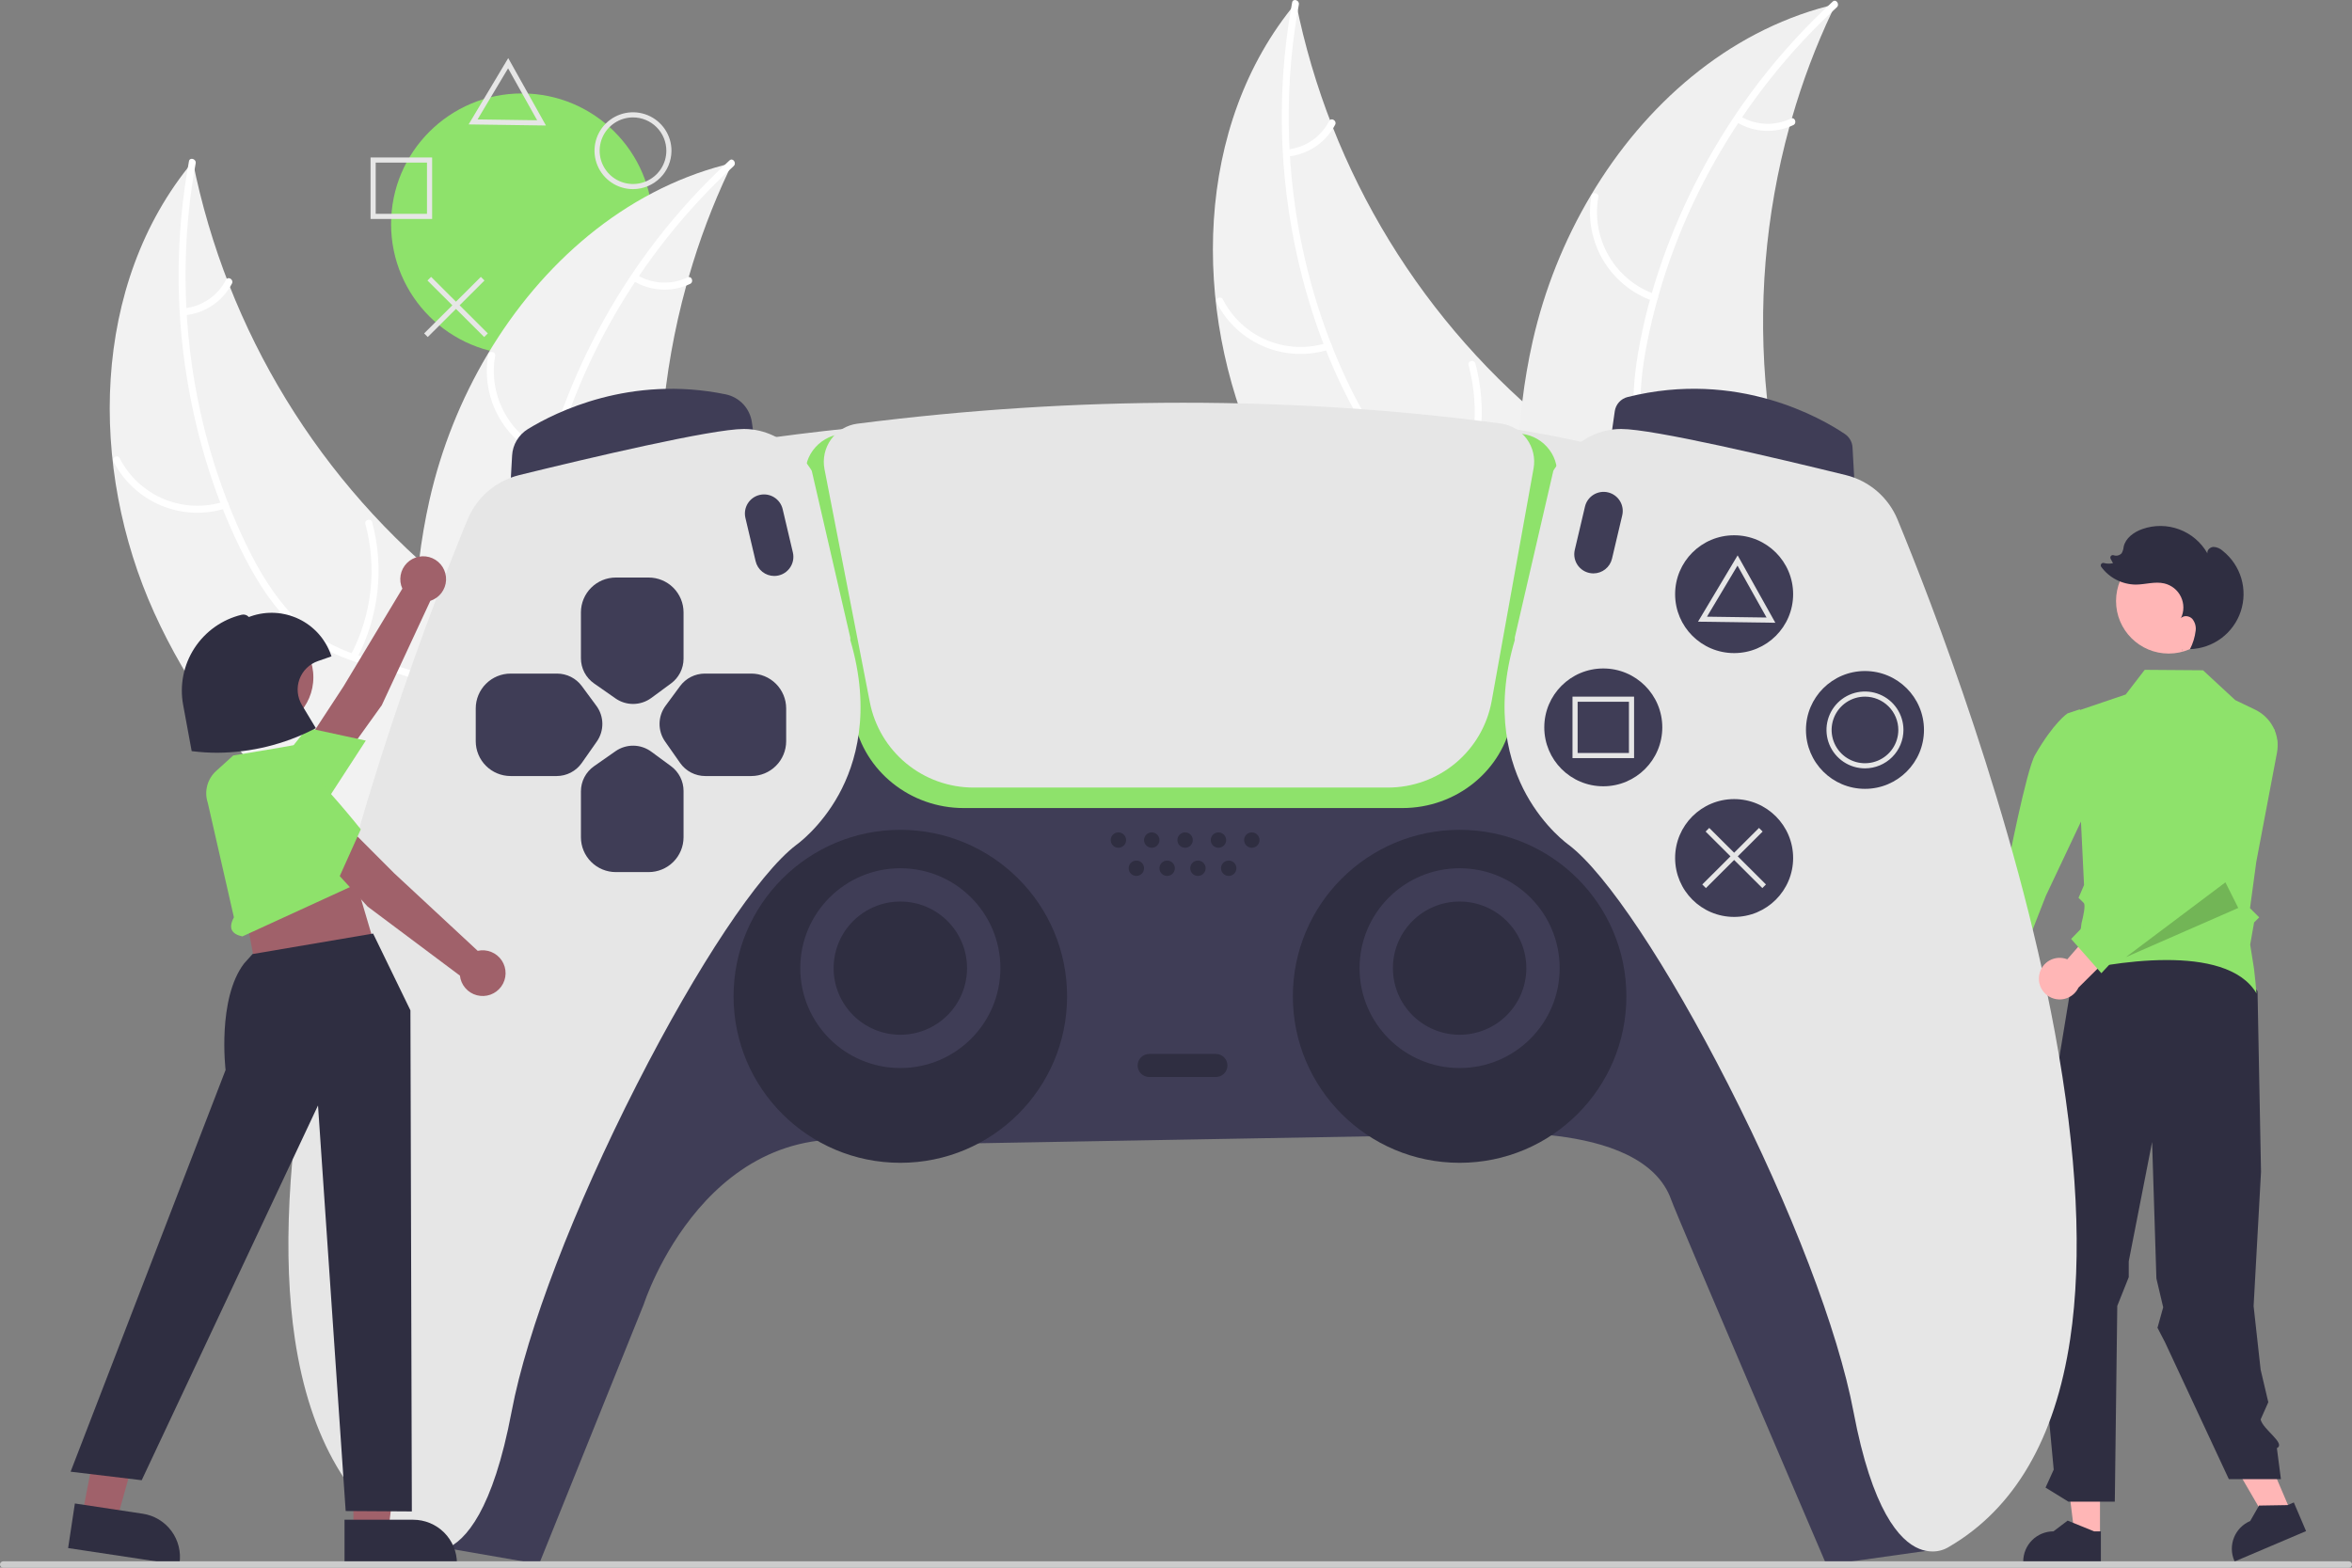 <svg width="438" height="292" viewBox="0 0 438 292" fill="none" xmlns="http://www.w3.org/2000/svg">
<rect x="0" y="0" width="438" height="292" fill="#808080" stroke="none"/>
<g clip-path="url(#clip0_581_263)">
<path d="M426.815 282.05L422.489 283.89L413.32 268.106L419.705 265.39L426.815 282.05Z" fill="#FFB6B6"/>
<path d="M391.069 286.138L386.368 286.137L384.131 268.027H391.07L391.069 286.138Z" fill="#FFB6B6"/>
<path d="M391.235 291.036L376.776 291.035V290.852C376.776 289.362 377.369 287.933 378.424 286.879C379.48 285.825 380.911 285.233 382.404 285.233H382.404L385.045 283.232L389.973 285.233L391.235 285.233L391.235 291.036Z" fill="#2F2E41"/>
<path d="M429.445 285.186L416.143 290.846L416.072 290.678C415.486 289.307 415.471 287.76 416.028 286.377C416.585 284.994 417.669 283.889 419.042 283.305L419.043 283.305L420.687 280.43L426.006 280.342L427.167 279.848L429.445 285.186Z" fill="#2F2E41"/>
<path d="M386.457 178.954L379.311 222.405L381.256 228.88L378.704 233.465L382.452 273.738L380.93 277.082L385.181 279.7H393.829L394.288 243.241L396.425 237.888V234.937L400.774 212.706L401.574 238.136L402.839 243.497L401.777 247.315L403.165 249.989L415.064 275.503H424.762L424.012 269.733C425.75 268.855 421.404 266.287 420.986 264.388L422.414 261.179L420.986 255.119L419.677 243.277L421.057 218.281L420.408 184.62C417.152 180.261 413.539 176.899 409.063 175.957L386.457 178.954Z" fill="#2F2E41"/>
<path d="M403.86 121.733C409.272 121.733 413.66 117.352 413.66 111.947C413.66 106.542 409.272 102.16 403.86 102.16C398.447 102.16 394.059 106.542 394.059 111.947C394.059 117.352 398.447 121.733 403.86 121.733Z" fill="#FFB6B6"/>
<path d="M363.452 189.221C363.33 188.671 363.33 188.101 363.453 187.552C363.575 187.002 363.816 186.486 364.16 186.04C364.503 185.593 364.941 185.228 365.441 184.968C365.942 184.709 366.493 184.562 367.056 184.539L371.004 171.433L375.568 176.893L371.12 188.501C371.097 189.449 370.726 190.355 370.079 191.048C369.431 191.741 368.551 192.173 367.606 192.262C366.661 192.35 365.716 192.09 364.951 191.529C364.185 190.969 363.652 190.148 363.452 189.221Z" fill="#FFB6B6"/>
<path d="M389.062 135.352L387.293 132.124L385.013 132.884C385.013 132.884 382.496 134.505 378.972 140.628C377.342 143.46 373.818 161.618 373.818 161.618L365.582 183.395L373.979 184.813L380.985 166.866L389.106 149.691L389.062 135.352Z" fill="#8EE26B"/>
<path d="M403.496 178.817C410.397 178.817 417.359 180.174 420.21 185.024C420.136 183.969 419.949 182.141 419.755 180.463L419.041 175.955L419.764 171.822L420.72 170.868L419.008 169.159L420.176 160.531L424.029 140.207C424.331 138.608 424.095 136.954 423.359 135.502C422.622 134.051 421.426 132.883 419.956 132.181L416.254 130.403L410.253 124.845L399.397 124.764L395.856 129.361L386.533 132.523L388.098 164.851L387.072 167.241C387.302 167.452 387.787 167.902 388.05 168.192C388.421 168.603 387.948 170.717 387.633 171.94L387.2 175.198L388.564 176.172L386.79 178.263L386.436 180.918C388.197 180.502 395.808 178.817 403.496 178.817Z" fill="#8EE26B"/>
<path d="M406.367 121.254C406.409 121.162 406.45 121.07 406.492 120.977C406.476 120.978 406.46 120.98 406.444 120.98L406.367 121.254Z" fill="#2F2E41"/>
<path d="M413.933 102.605C413.467 102.167 412.863 101.906 412.224 101.868C411.59 101.888 410.948 102.46 411.079 103.079C409.915 101.021 408.062 99.438 405.846 98.608C403.629 97.778 401.191 97.754 398.959 98.541C397.384 99.096 395.839 100.206 395.477 101.834C395.442 102.262 395.314 102.676 395.103 103.05C394.92 103.249 394.682 103.391 394.419 103.458C394.157 103.524 393.88 103.513 393.624 103.424L393.608 103.419C393.521 103.39 393.426 103.387 393.337 103.411C393.247 103.435 393.167 103.486 393.107 103.556C393.047 103.627 393.009 103.713 392.998 103.805C392.988 103.897 393.006 103.99 393.049 104.072L393.494 104.902C392.933 105.027 392.349 105.015 391.793 104.866C391.701 104.842 391.603 104.847 391.514 104.88C391.424 104.914 391.347 104.974 391.293 105.053C391.24 105.131 391.211 105.225 391.213 105.32C391.214 105.415 391.245 105.508 391.302 105.585C392.042 106.597 393.009 107.422 394.126 107.995C395.242 108.568 396.477 108.873 397.732 108.886C399.512 108.875 401.311 108.262 403.045 108.671C403.715 108.829 404.341 109.135 404.878 109.566C405.415 109.998 405.847 110.544 406.145 111.164C406.443 111.785 406.598 112.464 406.598 113.152C406.599 113.84 406.445 114.519 406.148 115.14C406.681 114.558 407.71 114.696 408.255 115.266C408.505 115.571 408.691 115.925 408.799 116.304C408.908 116.684 408.937 117.082 408.885 117.473C408.74 118.672 408.384 119.836 407.832 120.911C409.938 120.846 411.973 120.138 413.663 118.881C415.353 117.624 416.615 115.88 417.28 113.884C417.946 111.888 417.981 109.736 417.383 107.719C416.784 105.702 415.58 103.917 413.933 102.605H413.933Z" fill="#2F2E41"/>
<path d="M97.195 66.067C110.651 66.067 121.56 55.173 121.56 41.735C121.56 28.298 110.651 17.404 97.195 17.404C83.738 17.404 72.829 28.298 72.829 41.735C72.829 55.173 83.738 66.067 97.195 66.067Z" fill="#8EE26B"/>
<path d="M28.712 114.114C16.486 87.109 16.937 52.88 35.911 30.092C42.259 61.691 59.595 90.029 84.852 110.092C94.621 117.795 106.289 125.346 108.958 137.486C110.618 145.04 108.265 153.03 104.196 159.61C100.126 166.19 94.454 171.603 88.846 176.938L88.217 178.763C63.817 161.893 40.938 141.118 28.712 114.114Z" fill="#F2F2F2"/>
<path d="M36.439 30.422C32.072 54.299 35.316 79.724 45.93 101.599C48.224 106.329 50.964 110.927 54.633 114.731C58.303 118.537 62.691 120.932 67.739 122.404C72.354 123.749 77.23 124.592 81.437 127.034C85.871 129.609 88.623 133.928 89.695 138.881C91.007 144.942 90.06 151.112 88.923 157.113C87.662 163.776 86.245 170.678 88.074 177.376C88.295 178.188 87.021 178.483 86.8 177.673C83.619 166.019 89.804 154.525 88.939 142.808C88.536 137.34 86.48 131.961 81.785 128.794C77.68 126.024 72.652 125.15 67.968 123.828C63.049 122.44 58.632 120.32 54.873 116.803C51.028 113.205 48.102 108.704 45.696 104.054C40.271 93.566 36.694 82.012 34.802 70.378C32.626 57.007 32.757 43.363 35.189 30.036C35.34 29.211 36.589 29.602 36.439 30.422H36.439Z" fill="white"/>
<path d="M42.104 94.67C38.143 95.938 33.86 95.758 30.02 94.163C26.179 92.569 23.032 89.663 21.139 85.964C20.758 85.215 21.907 84.589 22.288 85.34C24.044 88.787 26.977 91.494 30.556 92.971C34.135 94.449 38.126 94.6 41.807 93.398C42.607 93.138 42.9 94.411 42.104 94.67H42.104Z" fill="white"/>
<path d="M65.309 122.029C69.267 114.515 70.243 105.787 68.043 97.586C67.824 96.773 69.098 96.478 69.317 97.289C71.59 105.827 70.556 114.908 66.42 122.719C66.025 123.463 64.916 122.769 65.309 122.029H65.309Z" fill="white"/>
<path d="M34.308 57.431C35.943 57.26 37.51 56.686 38.867 55.76C40.225 54.834 41.331 53.587 42.087 52.129C42.472 51.38 43.58 52.074 43.198 52.818C42.356 54.425 41.132 55.802 39.635 56.828C38.137 57.853 36.41 58.498 34.606 58.703C34.437 58.737 34.262 58.706 34.116 58.615C33.971 58.524 33.865 58.382 33.82 58.216C33.782 58.047 33.811 57.87 33.903 57.724C33.994 57.577 34.14 57.472 34.308 57.431Z" fill="white"/>
<path d="M136.395 30.356C136.168 30.831 135.94 31.305 135.719 31.789C132.698 38.183 130.203 44.811 128.257 51.609C128.098 52.132 127.945 52.664 127.802 53.191C123.289 69.617 121.87 86.737 123.616 103.681C124.317 110.423 125.53 117.101 127.246 123.659C129.616 132.715 132.907 142.347 132.165 151.39C132.098 152.334 131.972 153.273 131.789 154.202L90.496 179.388C90.374 179.398 90.256 179.418 90.133 179.428L88.531 180.509C88.418 180.177 88.309 179.83 88.197 179.498C88.131 179.306 88.075 179.108 88.009 178.916C87.968 178.786 87.927 178.655 87.883 178.54C87.869 178.497 87.856 178.454 87.847 178.42C87.803 178.305 87.774 178.193 87.735 178.088C87.12 176.151 86.517 174.206 85.926 172.254C85.921 172.245 85.921 172.245 85.924 172.23C81.463 157.344 78.208 141.956 77.395 126.563C77.371 126.1 77.34 125.628 77.335 125.153C77.007 118.213 77.248 111.257 78.055 104.356C78.508 100.579 79.154 96.827 79.988 93.114C82.161 83.526 85.831 74.34 90.863 65.891C100.897 49.049 116.214 35.6 134.959 30.716C135.438 30.591 135.909 30.472 136.395 30.356Z" fill="#F2F2F2"/>
<path d="M136.622 30.937C118.739 47.376 106 69.626 101.285 93.474C100.265 98.63 99.681 103.949 100.316 109.192C100.952 114.437 103.011 118.987 106.155 123.197C109.028 127.046 112.414 130.651 114.3 135.13C116.289 139.851 115.882 144.955 113.751 149.554C111.144 155.182 106.668 159.538 102.142 163.647C97.117 168.209 91.825 172.868 89.247 179.315C88.934 180.096 87.739 179.566 88.05 178.786C92.537 167.569 104.406 162.11 110.78 152.235C113.754 147.627 115.356 142.096 113.517 136.744C111.91 132.064 108.422 128.344 105.479 124.472C102.388 120.407 100.14 116.058 99.259 110.99C98.358 105.806 98.736 100.453 99.619 95.294C101.61 83.658 105.721 72.282 111.224 61.856C117.549 49.872 125.88 39.056 135.856 29.877C136.474 29.309 137.236 30.372 136.622 30.937L136.622 30.937Z" fill="white"/>
<path d="M102.408 85.642C98.481 84.272 95.17 81.554 93.065 77.972C90.96 74.389 90.199 70.177 90.917 66.086C91.066 65.258 92.36 65.45 92.212 66.278C91.535 70.086 92.245 74.01 94.212 77.342C96.179 80.674 99.273 83.194 102.938 84.447C103.734 84.721 103.2 85.913 102.408 85.642H102.408Z" fill="white"/>
<path d="M104.441 121.437C112.131 117.817 118.173 111.435 121.361 103.564C121.676 102.784 122.872 103.314 122.557 104.093C119.224 112.278 112.923 118.906 104.912 122.656C104.148 123.013 103.681 121.792 104.441 121.437L104.441 121.437Z" fill="white"/>
<path d="M118.636 51.221C120.045 52.067 121.642 52.55 123.284 52.628C124.926 52.705 126.561 52.374 128.044 51.664C128.803 51.297 129.269 52.518 128.515 52.882C126.874 53.659 125.067 54.023 123.253 53.941C121.438 53.86 119.671 53.336 118.106 52.416C117.952 52.341 117.831 52.211 117.769 52.051C117.707 51.891 117.709 51.713 117.773 51.554C117.844 51.396 117.974 51.273 118.136 51.211C118.297 51.148 118.477 51.152 118.636 51.221Z" fill="white"/>
<path d="M234.149 84.534C221.923 57.53 222.374 23.301 241.348 0.513C247.696 32.112 265.033 60.45 290.29 80.513C300.058 88.216 311.727 95.767 314.395 107.907C316.056 115.461 313.702 123.451 309.633 130.031C305.564 136.611 299.892 142.024 294.284 147.359L293.655 149.184C269.254 132.314 246.375 111.539 234.149 84.534Z" fill="#F2F2F2"/>
<path d="M241.877 0.842C237.51 24.72 240.754 50.144 251.368 72.02C253.662 76.75 256.402 81.348 260.071 85.152C263.741 88.957 268.129 91.353 273.177 92.825C277.792 94.17 282.668 95.013 286.875 97.455C291.309 100.029 294.061 104.349 295.133 109.302C296.445 115.363 295.498 121.533 294.361 127.534C293.099 134.197 291.683 141.098 293.512 147.797C293.733 148.609 292.459 148.904 292.238 148.094C289.057 136.44 295.242 124.946 294.377 113.229C293.974 107.761 291.918 102.382 287.223 99.215C283.118 96.444 278.09 95.571 273.406 94.249C268.487 92.861 264.07 90.741 260.311 87.224C256.466 83.626 253.54 79.125 251.134 74.475C245.709 63.987 242.132 52.433 240.24 40.799C238.064 27.428 238.195 13.784 240.627 0.457C240.777 -0.368 242.026 0.023 241.877 0.842H241.877Z" fill="white"/>
<path d="M247.542 65.092C243.581 66.359 239.298 66.18 235.457 64.585C231.617 62.99 228.469 60.084 226.576 56.386C226.196 55.636 227.344 55.011 227.725 55.761C229.482 59.208 232.414 61.915 235.993 63.393C239.573 64.871 243.563 65.022 247.244 63.82C248.045 63.559 248.337 64.833 247.542 65.092Z" fill="white"/>
<path d="M270.747 92.451C274.705 84.936 275.681 76.208 273.481 68.007C273.262 67.195 274.536 66.899 274.755 67.71C277.028 76.249 275.994 85.329 271.858 93.14C271.463 93.884 270.354 93.191 270.747 92.451H270.747Z" fill="white"/>
<path d="M239.746 27.852C241.381 27.681 242.947 27.107 244.305 26.181C245.663 25.255 246.769 24.008 247.524 22.549C247.909 21.801 249.018 22.495 248.635 23.239C247.793 24.846 246.57 26.223 245.072 27.248C243.574 28.274 241.848 28.918 240.043 29.124C239.875 29.158 239.7 29.126 239.554 29.036C239.408 28.945 239.302 28.803 239.258 28.637C239.219 28.468 239.249 28.291 239.34 28.144C239.432 27.997 239.577 27.893 239.746 27.852V27.852Z" fill="white"/>
<path d="M341.832 0.777C341.605 1.252 341.378 1.726 341.156 2.21C338.136 8.604 335.64 15.232 333.694 22.03C333.536 22.553 333.383 23.085 333.239 23.612C328.727 40.038 327.307 57.158 329.053 74.102C329.754 80.844 330.968 87.522 332.683 94.08C335.053 103.136 338.345 112.767 337.602 121.811C337.535 122.755 337.41 123.694 337.227 124.623L295.934 149.809C295.811 149.819 295.694 149.839 295.571 149.849L293.968 150.93C293.856 150.598 293.747 150.251 293.635 149.919C293.569 149.727 293.512 149.529 293.446 149.337C293.405 149.207 293.365 149.076 293.32 148.961C293.306 148.918 293.293 148.874 293.285 148.841C293.241 148.726 293.211 148.614 293.173 148.509C292.557 146.572 291.954 144.627 291.364 142.675C291.358 142.666 291.358 142.666 291.362 142.651C286.901 127.765 283.645 112.377 282.832 96.984C282.808 96.521 282.778 96.049 282.772 95.574C282.444 88.634 282.685 81.678 283.492 74.777C283.946 70.999 284.591 67.248 285.425 63.535C287.598 53.947 291.269 44.761 296.301 36.312C306.335 19.47 321.651 6.02 340.396 1.136C340.876 1.012 341.347 0.893 341.832 0.777Z" fill="#F0F0F0"/>
<path d="M342.059 1.358C324.177 17.797 311.437 40.047 306.722 63.895C305.703 69.051 305.118 74.37 305.754 79.612C306.39 84.858 308.449 89.408 311.592 93.618C314.466 97.467 317.851 101.072 319.738 105.551C321.726 110.272 321.319 115.376 319.188 119.975C316.582 125.603 312.105 129.959 307.58 134.068C302.555 138.63 297.263 143.288 294.684 149.736C294.372 150.517 293.176 149.987 293.488 149.207C297.975 137.99 309.843 132.531 316.217 122.656C319.192 118.048 320.793 112.517 318.955 107.165C317.347 102.485 313.859 98.765 310.916 94.893C307.826 90.828 305.577 86.479 304.697 81.411C303.796 76.227 304.173 70.874 305.056 65.715C307.048 54.079 311.159 42.703 316.662 32.277C322.986 20.293 331.317 9.477 341.294 0.298C341.912 -0.27 342.673 0.793 342.059 1.358L342.059 1.358Z" fill="white"/>
<path d="M307.846 56.063C303.919 54.694 300.607 51.975 298.503 48.393C296.398 44.811 295.636 40.598 296.355 36.507C296.503 35.68 297.797 35.871 297.649 36.699C296.973 40.508 297.682 44.432 299.649 47.764C301.616 51.095 304.711 53.615 308.375 54.868C309.171 55.142 308.637 56.335 307.846 56.063H307.846Z" fill="white"/>
<path d="M309.878 91.858C317.569 88.238 323.611 81.856 326.799 73.985C327.114 73.205 328.309 73.735 327.995 74.514C324.662 82.698 318.361 89.327 310.349 93.077C309.586 93.434 309.118 92.213 309.878 91.858L309.878 91.858Z" fill="white"/>
<path d="M324.073 21.642C325.482 22.488 327.079 22.971 328.721 23.049C330.363 23.126 331.999 22.795 333.481 22.085C334.24 21.718 334.707 22.939 333.953 23.303C332.311 24.08 330.505 24.443 328.69 24.362C326.876 24.281 325.109 23.757 323.544 22.837C323.389 22.762 323.268 22.632 323.207 22.472C323.145 22.312 323.146 22.134 323.211 21.975C323.281 21.817 323.412 21.694 323.573 21.631C323.735 21.569 323.915 21.573 324.073 21.642Z" fill="white"/>
<path d="M78.323 284.809L82.836 288.299L100.384 291.339L119.888 242.925C119.888 242.925 131.832 205.613 165.275 213.246L272.772 211.338C272.772 211.338 305.777 207.96 311.232 223.504C312.265 226.448 340.136 291.488 340.136 291.488L359.677 288.733L357.336 233.284L310.923 125.702L230.251 120.672L147.12 126.418L78.323 284.809Z" fill="#3F3D56"/>
<path d="M167.664 216.586C184.815 216.586 198.718 202.702 198.718 185.576C198.718 168.449 184.815 154.565 167.664 154.565C150.513 154.565 136.609 168.449 136.609 185.576C136.609 202.702 150.513 216.586 167.664 216.586Z" fill="#2F2E41"/>
<path d="M271.816 216.586C288.967 216.586 302.871 202.702 302.871 185.576C302.871 168.449 288.967 154.565 271.816 154.565C254.665 154.565 240.762 168.449 240.762 185.576C240.762 202.702 254.665 216.586 271.816 216.586Z" fill="#2F2E41"/>
<path d="M131.354 83.957L144.141 81.453C144.141 81.453 240.412 67.736 301.263 83.957L296.66 96.838L135.654 95.884L131.354 83.957Z" fill="#E6E6E6"/>
<path d="M261.157 150.51H179.455C169.535 150.51 160.962 143.651 159.069 134.2L150.128 89.544C149.93 88.569 149.938 87.564 150.151 86.593C150.364 85.622 150.778 84.705 151.366 83.903C151.98 83.061 152.762 82.353 153.662 81.826C154.562 81.298 155.561 80.96 156.596 80.834C199.687 75.493 242.356 75.484 283.418 80.806C284.44 80.931 285.425 81.265 286.312 81.786C287.198 82.307 287.968 83.005 288.573 83.837C289.157 84.628 289.572 85.53 289.792 86.488C290.011 87.446 290.031 88.439 289.85 89.405L281.596 133.925C279.814 143.535 271.218 150.51 261.157 150.51Z" fill="#8EE26B"/>
<path d="M95.011 91.228L95.367 84.837C95.422 83.841 95.718 82.874 96.23 82.018C96.741 81.162 97.453 80.442 98.304 79.92C103.463 76.76 117.378 69.802 135.136 73.45C136.383 73.707 137.52 74.342 138.393 75.268C139.266 76.194 139.832 77.365 140.015 78.624L140.49 81.949L95.011 91.228Z" fill="#3F3D56"/>
<path d="M345.425 91.228L299.945 81.949L300.709 76.607C300.797 75.976 301.072 75.386 301.499 74.913C301.926 74.439 302.484 74.104 303.103 73.95C323.583 68.818 339.258 77.932 343.575 80.847C343.985 81.125 344.325 81.493 344.569 81.923C344.814 82.353 344.956 82.834 344.985 83.327L345.425 91.228Z" fill="#3F3D56"/>
<path d="M80.57 288.976C79.475 288.987 78.398 288.685 77.469 288.104C65.291 281.004 57.7 267.991 54.921 249.439C52.627 234.115 53.585 214.88 57.77 192.269C65.189 152.181 80.738 112.112 87.079 96.745C87.919 94.716 89.225 92.914 90.89 91.481C92.556 90.049 94.535 89.028 96.668 88.499C109.741 85.288 132.561 79.902 138.521 79.902C146.688 79.902 151.107 87.579 151.151 87.657L151.175 87.72L158.348 118.778V119.227C162.305 132.596 159.365 142.253 156.199 148.001C152.764 154.24 148.318 157.354 148.274 157.385C141.294 162.692 129.921 179.787 118.602 201.994C106.841 225.071 98.121 247.842 95.279 262.907C91.8 281.346 86.7 286.991 83.035 288.479C82.254 288.803 81.416 288.972 80.57 288.976Z" fill="#E6E6E6"/>
<path d="M258.463 146.693H181.267C176.71 146.687 172.298 145.101 168.782 142.207C165.267 139.313 162.866 135.29 161.991 130.824L153.543 87.393C153.356 86.431 153.367 85.442 153.578 84.485C153.788 83.529 154.193 82.625 154.766 81.831C155.34 81.036 156.071 80.368 156.913 79.866C157.756 79.365 158.693 79.041 159.665 78.916C200.382 73.721 240.7 73.712 279.5 78.889C280.459 79.019 281.382 79.342 282.213 79.838C283.043 80.334 283.765 80.993 284.334 81.775C284.902 82.557 285.307 83.446 285.522 84.389C285.738 85.331 285.76 86.307 285.587 87.258L277.789 130.557C276.977 135.084 274.595 139.181 271.062 142.131C267.529 145.081 263.069 146.696 258.463 146.693Z" fill="#E6E6E6"/>
<path d="M359.867 288.976C359.021 288.972 358.183 288.803 357.401 288.479C353.736 286.991 348.636 281.346 345.157 262.907C342.315 247.842 333.596 225.071 321.834 201.994C310.515 179.787 299.143 162.692 292.153 157.379C292.118 157.354 287.672 154.24 284.237 148.001C281.071 142.253 278.131 132.596 282.088 119.227L282.094 118.725L289.268 87.687L289.285 87.657C289.329 87.579 293.748 79.902 301.915 79.902C307.875 79.902 330.695 85.288 343.768 88.499C345.901 89.028 347.88 90.049 349.546 91.481C351.211 92.914 352.517 94.717 353.357 96.745C359.698 112.112 375.248 152.181 382.667 192.269C386.851 214.88 387.81 234.115 385.515 249.439C382.737 267.991 375.145 281.004 362.95 288.115C362.026 288.69 360.956 288.989 359.867 288.976Z" fill="#E6E6E6"/>
<path d="M167.664 198.934C177.955 198.934 186.297 190.604 186.297 180.328C186.297 170.052 177.955 161.722 167.664 161.722C157.373 161.722 149.031 170.052 149.031 180.328C149.031 190.604 157.373 198.934 167.664 198.934Z" fill="#3F3D56"/>
<path d="M167.664 192.732C174.524 192.732 180.086 187.178 180.086 180.327C180.086 173.477 174.524 167.923 167.664 167.923C160.804 167.923 155.242 173.477 155.242 180.327C155.242 187.178 160.804 192.732 167.664 192.732Z" fill="#2F2E41"/>
<path d="M271.816 198.934C282.107 198.934 290.449 190.604 290.449 180.328C290.449 170.052 282.107 161.722 271.816 161.722C261.526 161.722 253.184 170.052 253.184 180.328C253.184 190.604 261.526 198.934 271.816 198.934Z" fill="#3F3D56"/>
<path d="M271.816 192.732C278.677 192.732 284.238 187.178 284.238 180.327C284.238 173.477 278.677 167.923 271.816 167.923C264.956 167.923 259.395 173.477 259.395 180.327C259.395 187.178 264.956 192.732 271.816 192.732Z" fill="#2F2E41"/>
<path d="M208.274 157.905C209.066 157.905 209.707 157.264 209.707 156.474C209.707 155.683 209.066 155.042 208.274 155.042C207.483 155.042 206.841 155.683 206.841 156.474C206.841 157.264 207.483 157.905 208.274 157.905Z" fill="#2F2E41"/>
<path d="M214.485 157.905C215.276 157.905 215.918 157.264 215.918 156.474C215.918 155.683 215.276 155.042 214.485 155.042C213.693 155.042 213.051 155.683 213.051 156.474C213.051 157.264 213.693 157.905 214.485 157.905Z" fill="#2F2E41"/>
<path d="M211.618 163.153C212.41 163.153 213.052 162.512 213.052 161.721C213.052 160.931 212.41 160.29 211.618 160.29C210.827 160.29 210.185 160.931 210.185 161.721C210.185 162.512 210.827 163.153 211.618 163.153Z" fill="#2F2E41"/>
<path d="M217.351 163.153C218.143 163.153 218.785 162.512 218.785 161.721C218.785 160.931 218.143 160.29 217.351 160.29C216.56 160.29 215.918 160.931 215.918 161.721C215.918 162.512 216.56 163.153 217.351 163.153Z" fill="#2F2E41"/>
<path d="M223.085 163.153C223.876 163.153 224.518 162.512 224.518 161.721C224.518 160.931 223.876 160.29 223.085 160.29C222.293 160.29 221.651 160.931 221.651 161.721C221.651 162.512 222.293 163.153 223.085 163.153Z" fill="#2F2E41"/>
<path d="M228.818 163.153C229.609 163.153 230.251 162.512 230.251 161.721C230.251 160.931 229.609 160.29 228.818 160.29C228.026 160.29 227.384 160.931 227.384 161.721C227.384 162.512 228.026 163.153 228.818 163.153Z" fill="#2F2E41"/>
<path d="M220.695 157.905C221.487 157.905 222.129 157.264 222.129 156.474C222.129 155.683 221.487 155.042 220.695 155.042C219.904 155.042 219.262 155.683 219.262 156.474C219.262 157.264 219.904 157.905 220.695 157.905Z" fill="#2F2E41"/>
<path d="M226.906 157.905C227.698 157.905 228.34 157.264 228.34 156.474C228.34 155.683 227.698 155.042 226.906 155.042C226.115 155.042 225.473 155.683 225.473 156.474C225.473 157.264 226.115 157.905 226.906 157.905Z" fill="#2F2E41"/>
<path d="M233.117 157.905C233.909 157.905 234.551 157.264 234.551 156.474C234.551 155.683 233.909 155.042 233.117 155.042C232.326 155.042 231.684 155.683 231.684 156.474C231.684 157.264 232.326 157.905 233.117 157.905Z" fill="#2F2E41"/>
<path d="M226.429 200.604H214.007C213.437 200.604 212.89 200.378 212.487 199.975C212.083 199.572 211.857 199.026 211.857 198.457C211.857 197.888 212.083 197.341 212.487 196.939C212.89 196.536 213.437 196.31 214.007 196.31H226.429C226.999 196.31 227.546 196.536 227.949 196.939C228.352 197.341 228.579 197.888 228.579 198.457C228.579 199.026 228.352 199.572 227.949 199.975C227.546 200.378 226.999 200.604 226.429 200.604Z" fill="#2F2E41"/>
<path d="M144.179 107.28C143.378 107.278 142.6 107.006 141.972 106.508C141.344 106.011 140.902 105.316 140.718 104.537L138.813 96.461C138.598 95.543 138.756 94.577 139.253 93.775C139.75 92.974 140.546 92.402 141.465 92.186C142.384 91.97 143.352 92.127 144.155 92.623C144.958 93.118 145.531 93.912 145.749 94.83L147.654 102.906C147.776 103.429 147.779 103.972 147.661 104.496C147.544 105.02 147.309 105.511 146.975 105.931C146.641 106.352 146.216 106.692 145.732 106.926C145.248 107.159 144.717 107.28 144.179 107.28Z" fill="#3F3D56"/>
<path d="M296.734 106.803C296.197 106.803 295.666 106.682 295.182 106.448C294.698 106.215 294.273 105.875 293.938 105.454C293.604 105.034 293.37 104.543 293.252 104.019C293.135 103.495 293.137 102.952 293.26 102.429L295.165 94.353C295.382 93.435 295.956 92.641 296.759 92.145C297.562 91.65 298.53 91.493 299.449 91.709C300.368 91.925 301.163 92.497 301.66 93.299C302.158 94.1 302.316 95.066 302.1 95.984L300.195 104.06C300.011 104.839 299.57 105.534 298.942 106.031C298.314 106.529 297.536 106.801 296.734 106.803Z" fill="#3F3D56"/>
<path d="M117.895 131.118C116.722 131.119 115.578 130.758 114.618 130.086L110.62 127.291C109.867 126.765 109.253 126.065 108.829 125.252C108.405 124.438 108.183 123.534 108.183 122.617V114.056C108.185 112.337 108.869 110.689 110.087 109.474C111.304 108.258 112.954 107.575 114.676 107.573H120.8C122.522 107.575 124.172 108.258 125.389 109.474C126.606 110.689 127.291 112.337 127.293 114.056V122.701C127.291 123.595 127.08 124.475 126.677 125.273C126.273 126.07 125.688 126.762 124.969 127.294L121.284 130.005C120.302 130.728 119.115 131.119 117.895 131.118Z" fill="#3F3D56"/>
<path d="M120.8 162.437H114.676C112.954 162.435 111.304 161.752 110.087 160.536C108.869 159.321 108.185 157.672 108.183 155.954V147.393C108.183 146.476 108.405 145.572 108.829 144.758C109.253 143.945 109.867 143.245 110.62 142.719L114.618 139.924C115.598 139.238 116.768 138.877 117.964 138.892C119.16 138.907 120.321 139.296 121.284 140.005L124.969 142.716C125.688 143.247 126.273 143.94 126.677 144.737C127.08 145.535 127.291 146.415 127.293 147.309V155.954C127.291 157.672 126.606 159.321 125.389 160.536C124.172 161.752 122.522 162.435 120.8 162.437Z" fill="#3F3D56"/>
<path d="M139.911 144.547H131.338C130.419 144.546 129.514 144.325 128.7 143.901C127.885 143.478 127.184 142.864 126.657 142.113L123.858 138.12C123.172 137.142 122.81 135.973 122.825 134.779C122.839 133.585 123.229 132.425 123.939 131.464L126.654 127.784C127.186 127.066 127.88 126.482 128.678 126.079C129.477 125.676 130.359 125.465 131.254 125.463H139.911C141.632 125.465 143.282 126.149 144.5 127.365C145.717 128.58 146.402 130.228 146.404 131.947V138.063C146.402 139.782 145.717 141.43 144.5 142.645C143.282 143.861 141.632 144.545 139.911 144.547Z" fill="#3F3D56"/>
<path d="M103.66 144.547H95.088C93.366 144.545 91.716 143.861 90.499 142.645C89.281 141.43 88.597 139.782 88.595 138.063V131.947C88.597 130.228 89.281 128.58 90.499 127.365C91.716 126.149 93.366 125.465 95.088 125.463H103.745C104.639 125.465 105.521 125.676 106.32 126.079C107.119 126.482 107.812 127.066 108.344 127.784L111.059 131.464C111.769 132.425 112.159 133.585 112.174 134.779C112.188 135.973 111.827 137.142 111.14 138.12L108.341 142.113C107.814 142.864 107.113 143.478 106.299 143.901C105.484 144.325 104.579 144.546 103.66 144.547Z" fill="#3F3D56"/>
<path d="M322.937 121.647C329.006 121.647 333.925 116.734 333.925 110.674C333.925 104.614 329.006 99.701 322.937 99.701C316.868 99.701 311.948 104.614 311.948 110.674C311.948 116.734 316.868 121.647 322.937 121.647Z" fill="#3F3D56"/>
<path d="M347.302 146.932C353.371 146.932 358.291 142.019 358.291 135.959C358.291 129.899 353.371 124.986 347.302 124.986C341.234 124.986 336.314 129.899 336.314 135.959C336.314 142.019 341.234 146.932 347.302 146.932Z" fill="#3F3D56"/>
<path d="M322.937 170.786C329.006 170.786 333.925 165.873 333.925 159.813C333.925 153.753 329.006 148.84 322.937 148.84C316.868 148.84 311.948 153.753 311.948 159.813C311.948 165.873 316.868 170.786 322.937 170.786Z" fill="#3F3D56"/>
<path d="M298.571 146.455C304.64 146.455 309.56 141.542 309.56 135.482C309.56 129.422 304.64 124.509 298.571 124.509C292.502 124.509 287.583 129.422 287.583 135.482C287.583 141.542 292.502 146.455 298.571 146.455Z" fill="#3F3D56"/>
<path d="M347.303 143.115C345.885 143.115 344.5 142.695 343.321 141.909C342.143 141.123 341.224 140.005 340.682 138.698C340.139 137.39 339.997 135.951 340.274 134.563C340.55 133.175 341.233 131.9 342.235 130.899C343.237 129.898 344.514 129.216 345.905 128.94C347.295 128.664 348.736 128.806 350.045 129.347C351.355 129.889 352.474 130.806 353.261 131.983C354.049 133.16 354.469 134.544 354.469 135.959C354.467 137.856 353.711 139.675 352.368 141.017C351.024 142.358 349.203 143.113 347.303 143.115ZM347.303 129.757C346.074 129.757 344.873 130.121 343.852 130.802C342.831 131.484 342.035 132.452 341.565 133.586C341.094 134.719 340.971 135.966 341.211 137.169C341.451 138.372 342.042 139.477 342.911 140.344C343.78 141.212 344.886 141.803 346.091 142.042C347.296 142.281 348.545 142.158 349.679 141.689C350.814 141.219 351.784 140.425 352.467 139.405C353.149 138.385 353.514 137.186 353.514 135.959C353.512 134.315 352.857 132.738 351.692 131.575C350.528 130.413 348.949 129.759 347.303 129.757Z" fill="#E6E6E6"/>
<path d="M330.615 115.998L316.213 115.794L323.591 103.441L330.615 115.998ZM317.882 114.864L328.974 115.02L323.564 105.35L317.882 114.864Z" fill="#E6E6E6"/>
<path d="M304.304 141.207H292.838V129.757H304.304V141.207ZM293.793 140.253H303.349V130.711H293.793V140.253Z" fill="#E6E6E6"/>
<path d="M328.866 164.74L323.613 159.504L328.246 154.887L327.57 154.211L322.937 158.83L318.303 154.211L317.628 154.887L322.26 159.504L317.007 164.74L317.682 165.415L322.937 160.178L328.191 165.415L328.866 164.74Z" fill="#E6E6E6"/>
<path d="M117.879 35.227C116.462 35.227 115.076 34.808 113.898 34.021C112.719 33.235 111.801 32.117 111.258 30.81C110.716 29.502 110.574 28.063 110.851 26.675C111.127 25.287 111.81 24.012 112.812 23.011C113.814 22.01 115.091 21.329 116.481 21.052C117.871 20.776 119.312 20.918 120.622 21.46C121.931 22.001 123.051 22.919 123.838 24.096C124.625 25.272 125.046 26.656 125.046 28.071C125.044 29.968 124.288 31.788 122.944 33.129C121.601 34.471 119.779 35.225 117.879 35.227ZM117.879 21.869C116.651 21.869 115.45 22.233 114.429 22.914C113.407 23.596 112.611 24.565 112.141 25.698C111.671 26.831 111.548 28.078 111.788 29.281C112.027 30.484 112.619 31.589 113.488 32.457C114.356 33.324 115.463 33.915 116.668 34.154C117.872 34.394 119.121 34.271 120.256 33.801C121.391 33.332 122.361 32.537 123.043 31.517C123.726 30.497 124.09 29.298 124.09 28.071C124.088 26.427 123.433 24.851 122.269 23.688C121.105 22.525 119.526 21.871 117.879 21.869Z" fill="#E6E6E6"/>
<path d="M101.669 23.377L87.268 23.173L94.645 10.82L101.669 23.377ZM88.936 22.242L100.028 22.399L94.618 12.729L88.936 22.242Z" fill="#E6E6E6"/>
<path d="M80.473 40.782H69.006V29.331H80.473V40.782ZM69.962 39.827H79.517V30.286H69.962V39.827Z" fill="#E6E6E6"/>
<path d="M90.843 62.099L85.59 56.864L90.222 52.247L89.547 51.571L84.913 56.189L80.28 51.571L79.605 52.247L84.237 56.864L78.984 62.099L79.659 62.775L84.913 57.538L90.168 62.775L90.843 62.099Z" fill="#E6E6E6"/>
<path opacity="0.2" d="M414.428 164.345L395.884 178.282L416.817 169.116L414.428 164.345Z" fill="black"/>
<path d="M71.395 181.52L47.985 182.475L45.118 166.731L65.184 160.529L71.395 181.52Z" fill="#A0616A"/>
<path d="M62.788 142.936L57.567 137.627L63.969 127.852L74.927 109.637C74.569 108.853 74.458 107.978 74.609 107.129C74.759 106.28 75.165 105.496 75.771 104.882C76.377 104.268 77.156 103.852 78.004 103.69C78.852 103.527 79.729 103.625 80.52 103.972C81.311 104.318 81.978 104.896 82.433 105.629C82.887 106.362 83.109 107.215 83.067 108.077C83.026 108.938 82.723 109.766 82.2 110.452C81.677 111.138 80.957 111.649 80.137 111.918L71.092 131.363L62.788 142.936Z" fill="#A0616A"/>
<path d="M57.004 155.056C56.391 156.004 55.518 156.756 54.488 157.222C53.458 157.687 52.316 157.847 51.198 157.681C50.134 157.556 49.13 157.123 48.309 156.436C47.488 155.748 46.886 154.836 46.576 153.812C46.348 153.085 46.282 152.317 46.382 151.562C46.481 150.807 46.745 150.082 47.154 149.439C50.647 143.559 57.089 135.793 57.154 135.716L57.257 135.592L68.122 137.943L57.004 155.056Z" fill="#8EE26B"/>
<path d="M65.815 285.186L72.308 285.185L75.396 260.179L65.814 260.18L65.815 285.186Z" fill="#A0616A"/>
<path d="M64.159 283.069L76.945 283.069H76.945C79.106 283.069 81.179 283.926 82.707 285.452C84.235 286.978 85.094 289.047 85.094 291.205V291.47L64.16 291.47L64.159 283.069Z" fill="#2F2E41"/>
<path d="M15.264 282.38L21.683 283.348L28.48 259.084L20.065 257.654L15.264 282.38Z" fill="#A0616A"/>
<path d="M13.943 280.04L26.585 281.948L26.585 281.948C28.722 282.27 30.643 283.427 31.925 285.164C33.208 286.901 33.747 289.075 33.424 291.209L33.385 291.47L12.685 288.346L13.943 280.04Z" fill="#2F2E41"/>
<path d="M47.029 177.704L69.484 173.887L76.432 188.188L76.697 281.523L64.373 281.446L59.221 205.903L26.388 275.706L13.149 274.12L42.01 199.293C42.01 199.293 40.422 186.073 45.452 179.463L47.029 177.704Z" fill="#2F2E41"/>
<path d="M38.693 149.528C38.35 148.498 38.313 147.391 38.588 146.342C38.863 145.292 39.437 144.344 40.24 143.614L43.432 140.718L52.428 139.204L58.054 138.183L67.095 164.345L45.136 174.42C43.209 174.004 42.439 172.952 43.56 170.859L38.693 149.528Z" fill="#8EE26B"/>
<path d="M58.847 158.356L65.128 154.353L73.382 162.629L88.961 177.103C89.804 176.915 90.684 176.988 91.484 177.311C92.285 177.633 92.969 178.191 93.445 178.911C93.921 179.63 94.168 180.477 94.152 181.339C94.136 182.201 93.858 183.038 93.355 183.739C92.852 184.44 92.148 184.972 91.336 185.265C90.524 185.557 89.641 185.597 88.806 185.378C87.971 185.16 87.222 184.693 86.658 184.04C86.094 183.386 85.742 182.578 85.649 181.721L68.468 168.862L58.847 158.356Z" fill="#A0616A"/>
<path d="M48.168 150.197C47.366 149.402 46.81 148.393 46.567 147.291C46.324 146.189 46.404 145.04 46.797 143.982C47.14 142.969 47.772 142.078 48.616 141.418C49.459 140.757 50.477 140.358 51.544 140.267C52.304 140.195 53.07 140.289 53.789 140.542C54.508 140.796 55.164 141.203 55.709 141.736C60.748 146.365 67.024 154.266 67.086 154.345L67.186 154.47L62.635 164.6L48.168 150.197Z" fill="#8EE26B"/>
<path d="M48.48 136.021C53.934 136.021 58.356 131.606 58.356 126.16C58.356 120.713 53.934 116.298 48.48 116.298C43.026 116.298 38.605 120.713 38.605 126.16C38.605 131.606 43.026 136.021 48.48 136.021Z" fill="#A0616A"/>
<path d="M40.484 140.209C38.953 140.209 37.423 140.115 35.903 139.93L35.694 139.905L34.104 131.281C33.429 127.625 34.181 123.85 36.206 120.731C38.231 117.611 41.374 115.384 44.992 114.506C45.233 114.445 45.486 114.452 45.724 114.525C45.962 114.599 46.175 114.736 46.34 114.923L46.719 114.791C48.172 114.285 49.71 114.07 51.246 114.158C52.781 114.246 54.285 114.635 55.67 115.303C57.055 115.971 58.295 116.904 59.319 118.051C60.343 119.198 61.131 120.534 61.637 121.985L61.731 122.254L59.199 123.136C58.41 123.41 57.693 123.857 57.099 124.444C56.504 125.03 56.049 125.741 55.764 126.526C55.48 127.31 55.374 128.148 55.455 128.979C55.536 129.809 55.801 130.611 56.231 131.326L58.82 135.629L58.544 135.767C52.957 138.644 46.77 140.166 40.484 140.209Z" fill="#2F2E41"/>
<path d="M379.771 181.477C379.886 180.925 380.119 180.406 380.457 179.954C380.794 179.503 381.226 179.131 381.723 178.865C382.219 178.598 382.768 178.444 383.331 178.412C383.894 178.381 384.457 178.473 384.981 178.682L393.963 168.345L395.884 175.193L387.06 183.959C386.65 184.814 385.94 185.489 385.065 185.856C384.189 186.223 383.21 186.257 382.311 185.951C381.413 185.645 380.658 185.02 380.19 184.196C379.722 183.371 379.573 182.404 379.771 181.477H379.771Z" fill="#FFB6B6"/>
<path d="M419.851 136.03L423.531 135.832L424.085 138.167C424.085 138.167 424.03 141.158 420.675 147.374C417.32 153.591 391.325 181.269 391.325 181.269L385.695 174.888L399.61 160.576L408.037 145.575L419.851 136.03Z" fill="#8EE26B"/>
<path d="M0.596 292H437.404C437.562 292 437.714 291.937 437.826 291.826C437.937 291.714 438 291.563 438 291.405C438 291.247 437.937 291.096 437.826 290.984C437.714 290.873 437.562 290.81 437.404 290.81H0.596C0.438 290.81 0.286 290.873 0.175 290.984C0.063 291.096 0 291.247 0 291.405C0 291.563 0.063 291.714 0.175 291.826C0.286 291.937 0.438 292 0.596 292Z" fill="#CCCCCC"/>
</g>
<defs>
<clipPath id="clip0_581_263">
<rect width="438" height="292" fill="white"/>
</clipPath>
</defs>
</svg>
